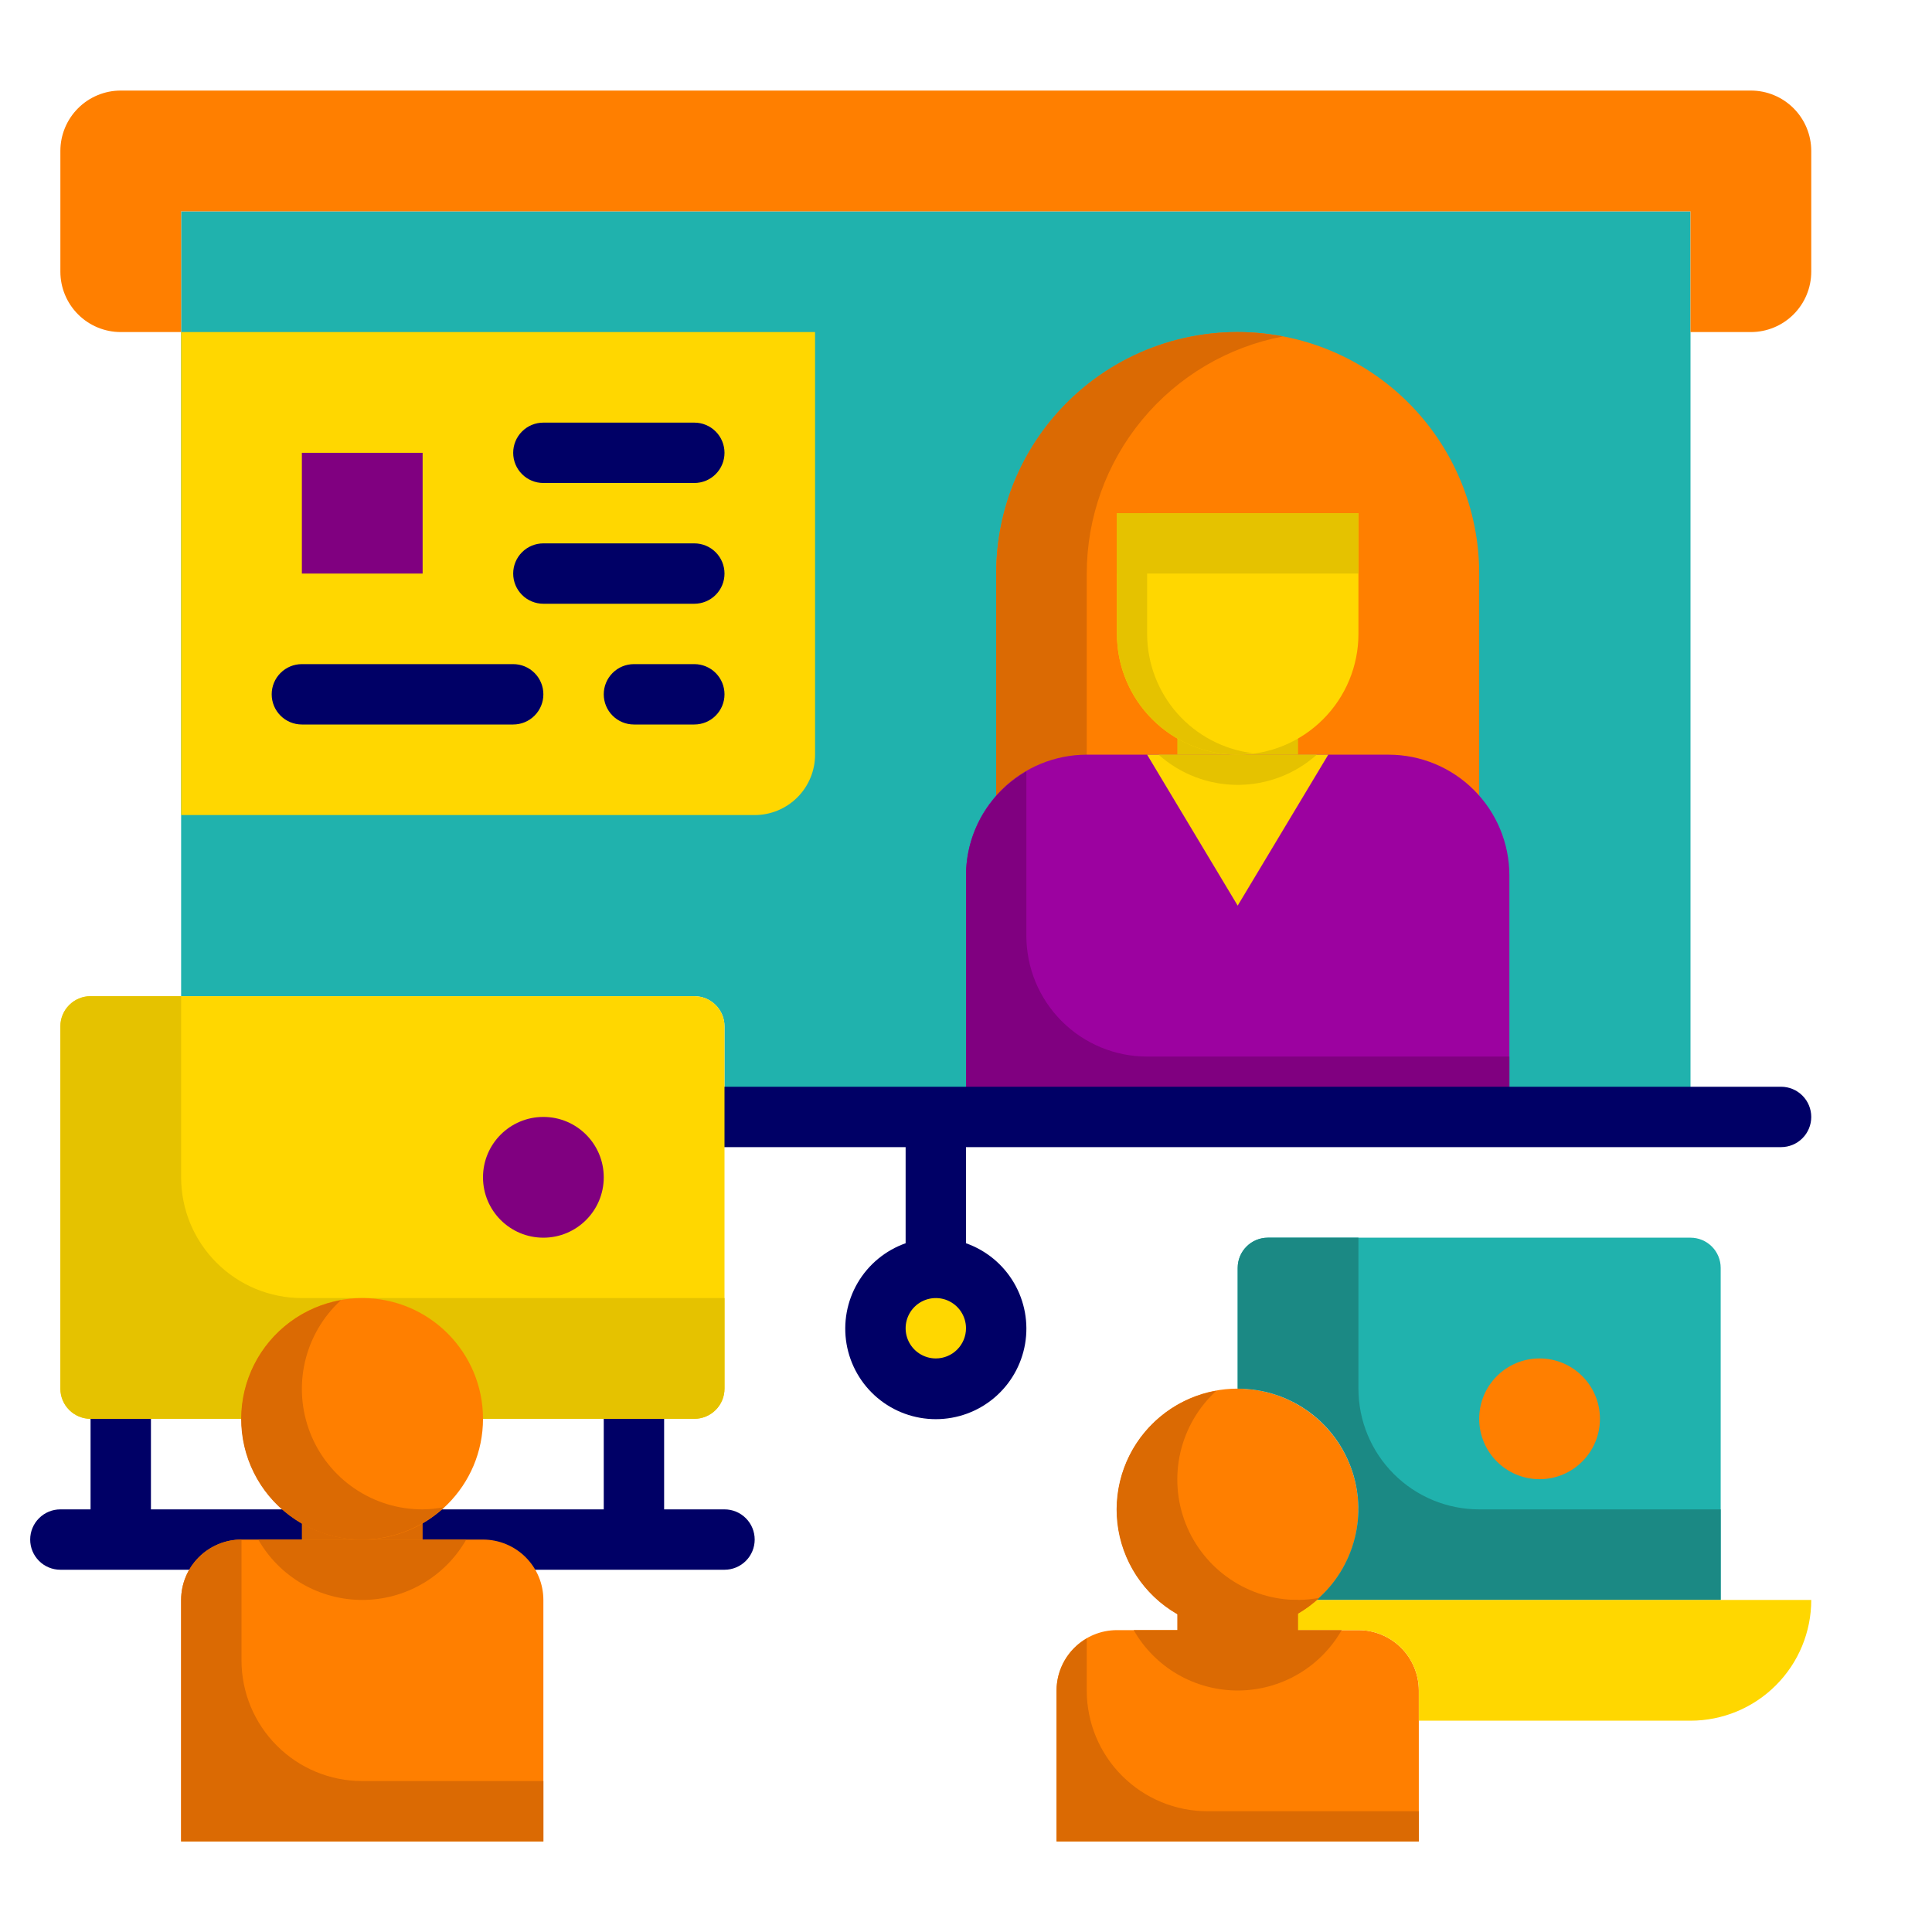 <?xml version="1.0" encoding="UTF-8" standalone="no"?> <svg width="64" height="64" viewBox="0 0 64 64" fill="none" xmlns="http://www.w3.org/2000/svg">
<path d="M24 50H22V47C22 46.735 21.895 46.48 21.707 46.293C21.52 46.105 21.265 46 21 46C20.735 46 20.48 46.105 20.293 46.293C20.105 46.48 20 46.735 20 47V50H5V47C5 46.735 4.895 46.48 4.707 46.293C4.52 46.105 4.265 46 4 46C3.735 46 3.48 46.105 3.293 46.293C3.105 46.48 3 46.735 3 47V50H2C1.735 50 1.48 50.105 1.293 50.293C1.105 50.48 1 50.735 1 51C1 51.265 1.105 51.52 1.293 51.707C1.48 51.895 1.735 52 2 52H24C24.265 52 24.52 51.895 24.707 51.707C24.895 51.52 25 51.265 25 51C25 50.735 24.895 50.48 24.707 50.293C24.52 50.105 24.265 50 24 50Z" fill="#000066"/>
<path d="M56 7H6V33H23C23.265 33 23.52 33.105 23.707 33.293C23.895 33.48 24 33.735 24 34V37H56" fill="#20B2AD"/>
<path d="M58 3H4C3.47 3 2.961 3.211 2.586 3.586C2.211 3.961 2 4.47 2 5V9C2 9.53 2.211 10.039 2.586 10.414C2.961 10.789 3.47 11 4 11H6V7H56V11H58C58.53 11 59.039 10.789 59.414 10.414C59.789 10.039 60 9.53 60 9V5C60 4.47 59.789 3.961 59.414 3.586C59.039 3.211 58.53 3 58 3Z" fill="#FF7F00"/>
<path d="M31 46C32.105 46 33 45.105 33 44C33 42.895 32.105 42 31 42C29.895 42 29 42.895 29 44C29 45.105 29.895 46 31 46Z" fill="#FFD700"/>
<path d="M49 26.38V19C49 16.878 48.157 14.843 46.657 13.343C45.157 11.843 43.122 11 41 11C38.878 11 36.843 11.843 35.343 13.343C33.843 14.843 33 16.878 33 19V26.38" fill="#FF7F00"/>
<path d="M42.5 11.145C41.343 10.921 40.151 10.957 39.01 11.248C37.868 11.54 36.805 12.08 35.897 12.831C34.989 13.582 34.258 14.524 33.757 15.591C33.256 16.657 32.998 17.822 33 19V26.38H36V19C36.001 17.139 36.65 15.337 37.837 13.903C39.023 12.469 40.672 11.494 42.5 11.145Z" fill="#DB6A03"/>
<path d="M43 24H39V26H43V24Z" fill="#E5C200"/>
<path d="M36 25H46C47.061 25 48.078 25.421 48.828 26.172C49.579 26.922 50 27.939 50 29V37H32V29C32 27.939 32.421 26.922 33.172 26.172C33.922 25.421 34.939 25 36 25V25Z" fill="#9C02A0"/>
<path d="M38 35C36.939 35 35.922 34.579 35.172 33.828C34.421 33.078 34 32.061 34 31V25.555C33.394 25.903 32.889 26.405 32.538 27.009C32.187 27.614 32.002 28.301 32 29V37H50V35H38Z" fill="#800080"/>
<path d="M41 30L38 25H44L41 30Z" fill="#FFD700"/>
<path d="M37 17H45V21C45 22.061 44.579 23.078 43.828 23.828C43.078 24.579 42.061 25 41 25C39.939 25 38.922 24.579 38.172 23.828C37.421 23.078 37 22.061 37 21V17Z" fill="#FFD700"/>
<path d="M45 17H37V19H45V17Z" fill="#E5C200"/>
<path d="M6 11H27V25C27 25.53 26.789 26.039 26.414 26.414C26.039 26.789 25.53 27 25 27H6V11Z" fill="#FFD700"/>
<path d="M14 15H10V19H14V15Z" fill="#800080"/>
<path d="M23 16H18C17.735 16 17.48 15.895 17.293 15.707C17.105 15.52 17 15.265 17 15C17 14.735 17.105 14.48 17.293 14.293C17.48 14.105 17.735 14 18 14H23C23.265 14 23.52 14.105 23.707 14.293C23.895 14.48 24 14.735 24 15C24 15.265 23.895 15.52 23.707 15.707C23.52 15.895 23.265 16 23 16Z" fill="#000066"/>
<path d="M23 20H18C17.735 20 17.48 19.895 17.293 19.707C17.105 19.52 17 19.265 17 19C17 18.735 17.105 18.48 17.293 18.293C17.48 18.105 17.735 18 18 18H23C23.265 18 23.52 18.105 23.707 18.293C23.895 18.48 24 18.735 24 19C24 19.265 23.895 19.52 23.707 19.707C23.52 19.895 23.265 20 23 20Z" fill="#000066"/>
<path d="M17 24H10C9.735 24 9.48 23.895 9.293 23.707C9.105 23.52 9 23.265 9 23C9 22.735 9.105 22.48 9.293 22.293C9.48 22.105 9.735 22 10 22H17C17.265 22 17.52 22.105 17.707 22.293C17.895 22.48 18 22.735 18 23C18 23.265 17.895 23.52 17.707 23.707C17.52 23.895 17.265 24 17 24Z" fill="#000066"/>
<path d="M23 24H21C20.735 24 20.48 23.895 20.293 23.707C20.105 23.52 20 23.265 20 23C20 22.735 20.105 22.48 20.293 22.293C20.48 22.105 20.735 22 21 22H23C23.265 22 23.52 22.105 23.707 22.293C23.895 22.48 24 22.735 24 23C24 23.265 23.895 23.52 23.707 23.707C23.52 23.895 23.265 24 23 24Z" fill="#000066"/>
<path d="M43.62 25H38.38C39.101 25.644 40.033 26 41 26C41.967 26 42.899 25.644 43.62 25V25Z" fill="#E5C200"/>
<path d="M38 21V17H37V21C37 22.061 37.421 23.078 38.172 23.828C38.922 24.579 39.939 25 41 25C41.167 24.994 41.334 24.977 41.5 24.95C40.535 24.831 39.648 24.364 39.003 23.637C38.359 22.909 38.002 21.972 38 21V21Z" fill="#E5C200"/>
<path d="M59 36H23C22.735 36 22.48 36.105 22.293 36.293C22.105 36.48 22 36.735 22 37C22 37.265 22.105 37.52 22.293 37.707C22.48 37.895 22.735 38 23 38H30V41.184C29.333 41.42 28.77 41.884 28.412 42.495C28.054 43.105 27.924 43.822 28.043 44.52C28.163 45.217 28.525 45.85 29.066 46.306C29.607 46.762 30.292 47.012 31 47.012C31.708 47.012 32.393 46.762 32.934 46.306C33.475 45.85 33.837 45.217 33.957 44.52C34.077 43.822 33.946 43.105 33.588 42.495C33.23 41.884 32.667 41.42 32 41.184V38H59C59.265 38 59.52 37.895 59.707 37.707C59.895 37.52 60 37.265 60 37C60 36.735 59.895 36.48 59.707 36.293C59.52 36.105 59.265 36 59 36ZM31 45C30.802 45 30.609 44.941 30.444 44.831C30.28 44.722 30.152 44.565 30.076 44.383C30 44.2 29.981 43.999 30.019 43.805C30.058 43.611 30.153 43.433 30.293 43.293C30.433 43.153 30.611 43.058 30.805 43.019C30.999 42.981 31.2 43 31.383 43.076C31.565 43.152 31.722 43.28 31.831 43.444C31.941 43.609 32 43.802 32 44C32 44.265 31.895 44.52 31.707 44.707C31.52 44.895 31.265 45 31 45Z" fill="#000066"/>
<path d="M14 50H10V52H14V50Z" fill="#DB6A03"/>
<path d="M16 47H23C23.265 47 23.52 46.895 23.707 46.707C23.895 46.52 24 46.265 24 46V34C24 33.735 23.895 33.48 23.707 33.293C23.52 33.105 23.265 33 23 33H3C2.735 33 2.48 33.105 2.293 33.293C2.105 33.48 2 33.735 2 34V46C2 46.265 2.105 46.52 2.293 46.707C2.48 46.895 2.735 47 3 47H8" fill="#FFD700"/>
<path d="M10 43C8.939 43 7.922 42.579 7.172 41.828C6.421 41.078 6 40.061 6 39V33H3C2.735 33 2.48 33.105 2.293 33.293C2.105 33.48 2 33.735 2 34V46C2 46.265 2.105 46.52 2.293 46.707C2.48 46.895 2.735 47 3 47H23C23.265 47 23.52 46.895 23.707 46.707C23.895 46.52 24 46.265 24 46V43H10Z" fill="#E5C200"/>
<path d="M12 51C14.209 51 16 49.209 16 47C16 44.791 14.209 43 12 43C9.791 43 8 44.791 8 47C8 49.209 9.791 51 12 51Z" fill="#FF7F00"/>
<path d="M8 51H16C16.53 51 17.039 51.211 17.414 51.586C17.789 51.961 18 52.47 18 53V61H6V53C6 52.47 6.211 51.961 6.586 51.586C6.961 51.211 7.47 51 8 51V51Z" fill="#FF7F00"/>
<path d="M18 41C19.105 41 20 40.105 20 39C20 37.895 19.105 37 18 37C16.895 37 16 37.895 16 39C16 40.105 16.895 41 18 41Z" fill="#800080"/>
<path d="M14 50C13.195 50.002 12.409 49.761 11.744 49.308C11.079 48.855 10.566 48.212 10.274 47.463C9.981 46.713 9.921 45.893 10.103 45.109C10.285 44.325 10.7 43.615 11.293 43.071C10.681 43.178 10.102 43.427 9.603 43.798C9.104 44.169 8.698 44.65 8.418 45.205C8.138 45.76 7.991 46.373 7.989 46.995C7.987 47.616 8.131 48.23 8.408 48.786C8.685 49.343 9.088 49.827 9.585 50.2C10.082 50.574 10.659 50.826 11.271 50.937C11.883 51.048 12.512 51.014 13.108 50.839C13.705 50.664 14.252 50.353 14.707 49.929C14.474 49.974 14.237 49.997 14 50Z" fill="#DB6A03"/>
<path d="M15.445 51H8.555C8.902 51.608 9.403 52.112 10.008 52.464C10.613 52.815 11.3 53 12 53C12.7 53 13.387 52.815 13.992 52.464C14.597 52.112 15.098 51.608 15.445 51V51Z" fill="#DB6A03"/>
<path d="M8 55V51C7.47 51 6.961 51.211 6.586 51.586C6.211 51.961 6 52.47 6 53V61H18V59H12C10.939 59 9.922 58.579 9.172 57.828C8.421 57.078 8 56.061 8 55V55Z" fill="#DB6A03"/>
<path d="M41 54C43.209 54 45 52.209 45 50C45 47.791 43.209 46 41 46C38.791 46 37 47.791 37 50C37 52.209 38.791 54 41 54Z" fill="#FF7F00"/>
<path d="M45 54H37C36.47 54 35.961 54.211 35.586 54.586C35.211 54.961 35 55.47 35 56V61H47V56C47 55.47 46.789 54.961 46.414 54.586C46.039 54.211 45.53 54 45 54Z" fill="#FF7F00"/>
<path d="M56 41H42C41.735 41 41.48 41.105 41.293 41.293C41.105 41.48 41 41.735 41 42V46C41.814 45.997 42.609 46.244 43.279 46.706C43.949 47.169 44.461 47.826 44.746 48.588C45.032 49.35 45.077 50.182 44.875 50.971C44.674 51.76 44.236 52.468 43.62 53H57V42C57 41.735 56.895 41.48 56.707 41.293C56.52 41.105 56.265 41 56 41Z" fill="#20B2AD"/>
<path d="M49 50C47.939 50 46.922 49.579 46.172 48.828C45.421 48.078 45 47.061 45 46V41H42C41.735 41 41.48 41.105 41.293 41.293C41.105 41.48 41 41.735 41 42V46C41.814 45.997 42.609 46.244 43.279 46.706C43.949 47.169 44.461 47.826 44.746 48.588C45.032 49.35 45.077 50.182 44.875 50.971C44.674 51.76 44.236 52.468 43.62 53H57V50H49Z" fill="#1B8984"/>
<path d="M51 49C52.105 49 53 48.105 53 47C53 45.895 52.105 45 51 45C49.895 45 49 45.895 49 47C49 48.105 49.895 49 51 49Z" fill="#FF7F00"/>
<path d="M43.62 53C42.931 53.606 42.054 53.955 41.137 53.986V54H45C45.531 54 46.039 54.211 46.414 54.586C46.789 54.961 47 55.47 47 56V57H56C57.061 57 58.078 56.579 58.828 55.828C59.579 55.078 60 54.061 60 53H43.62Z" fill="#FFD700"/>
<path d="M43 53H39V55H43V53Z" fill="#DB6A03"/>
<path d="M43 53C42.195 53.002 41.409 52.761 40.744 52.308C40.079 51.855 39.566 51.212 39.273 50.463C38.981 49.713 38.921 48.893 39.103 48.109C39.285 47.325 39.7 46.615 40.293 46.071C39.681 46.178 39.102 46.427 38.603 46.798C38.104 47.169 37.698 47.65 37.418 48.205C37.138 48.76 36.991 49.373 36.989 49.995C36.987 50.616 37.131 51.23 37.408 51.786C37.685 52.343 38.088 52.827 38.585 53.2C39.082 53.574 39.659 53.826 40.271 53.937C40.883 54.048 41.512 54.014 42.108 53.839C42.705 53.664 43.252 53.353 43.707 52.929C43.474 52.974 43.237 52.997 43 53Z" fill="#DB6A03"/>
<path d="M44.445 54H37.555C37.902 54.608 38.403 55.112 39.008 55.464C39.613 55.815 40.3 56 41 56C41.7 56 42.387 55.815 42.992 55.464C43.597 55.112 44.098 54.608 44.445 54V54Z" fill="#DB6A03"/>
<path d="M36 56V54.277C35.697 54.451 35.445 54.702 35.269 55.005C35.094 55.307 35.001 55.65 35 56V61H47V60H40C38.939 60 37.922 59.578 37.172 58.828C36.421 58.078 36 57.061 36 56Z" fill="#DB6A03"/>
</svg>
